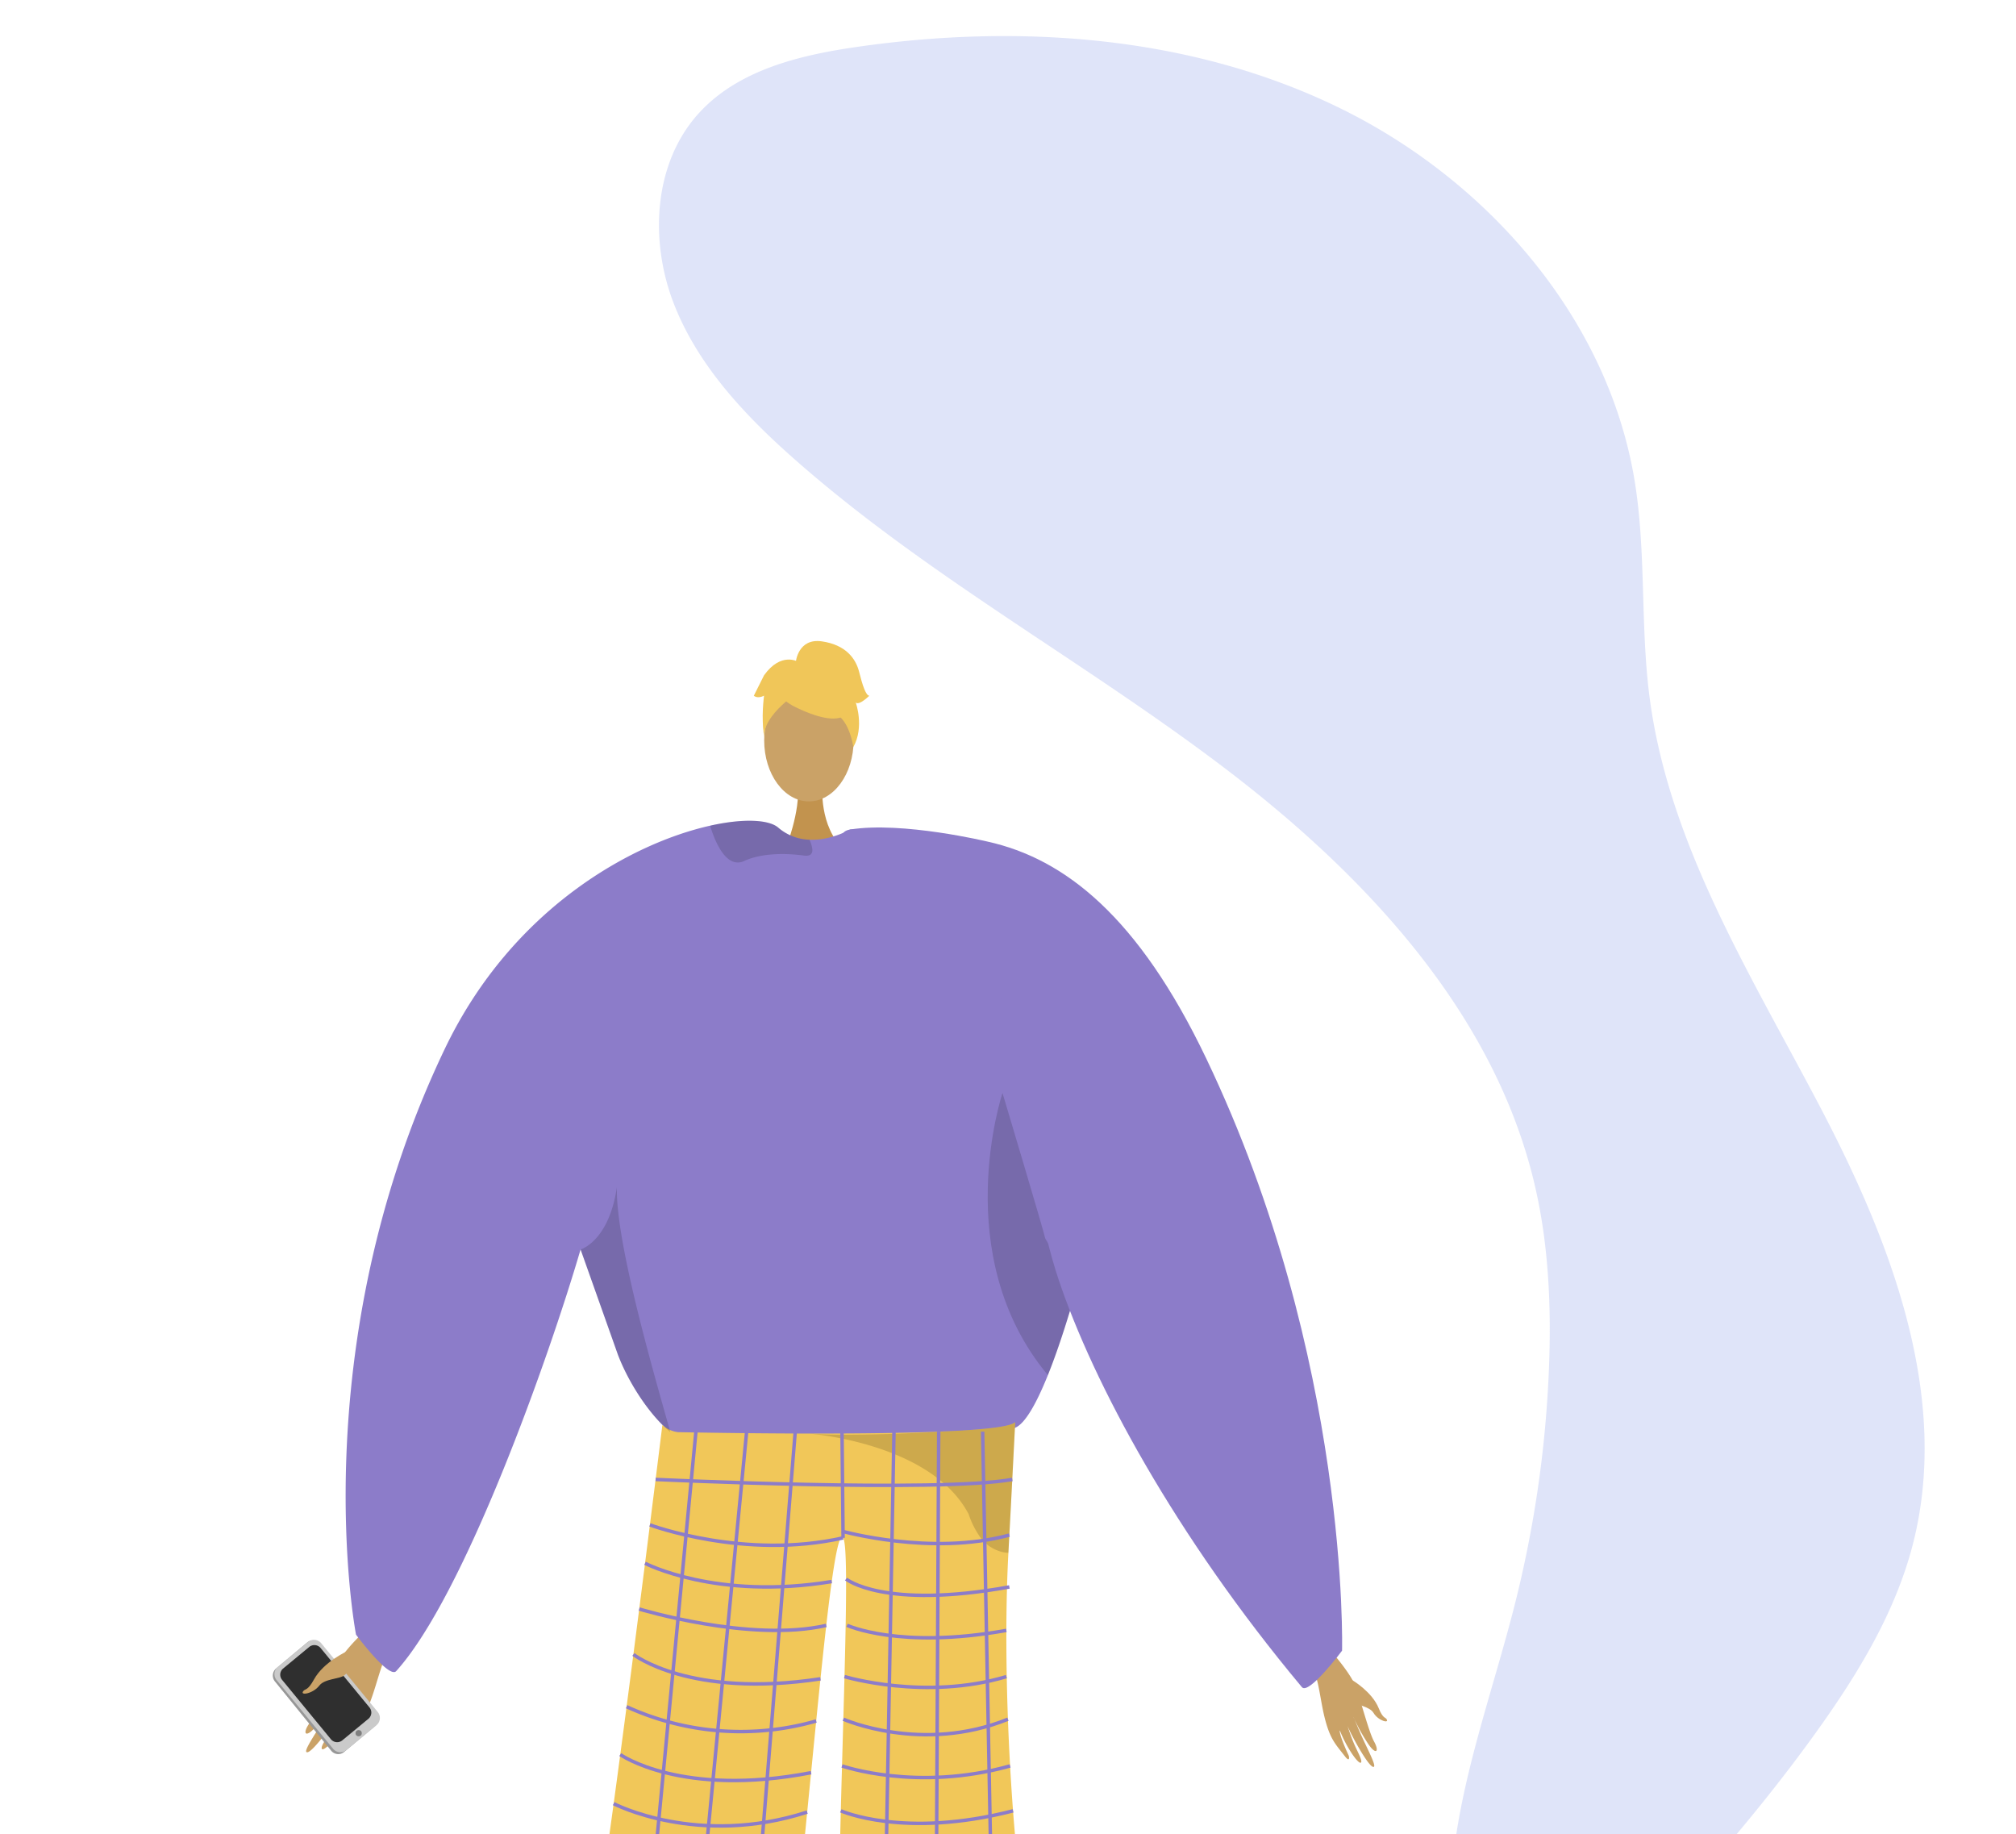 <svg xmlns="http://www.w3.org/2000/svg" xmlns:xlink="http://www.w3.org/1999/xlink" width="456.458" height="415.228" viewBox="0 0 456.458 415.228"><defs><style>.a,.s{fill:none;}.b{clip-path:url(#a);}.c,.i{fill:#caa267;}.c{fill-rule:evenodd;}.d{fill:#979797;}.e{fill:#cacaca;}.f{fill:#2f2f2f;}.g{fill:#7f7f7f;}.h{fill:#c39652;}.j{fill:#c2934e;}.k{fill:#8c7cc9;}.l{fill:#f1c759;}.m{opacity:0.15;}.n{fill:#5e5586;}.o{fill:#5e5587;}.p{opacity:0.3;}.q{opacity:0.5;}.r{fill:#f0c659;}.s{stroke:#8c7cc9;stroke-miterlimit:10;stroke-width:0.785px;}.t{fill:#bec9f2;opacity:0.49;}</style><clipPath id="a"><rect class="a" width="456.458" height="415.228"/></clipPath></defs><g transform="translate(-737.165 -1889.297)"><g class="b" transform="translate(737.165 1889.297)"><g transform="translate(61.773 145.12)"><g transform="translate(0 219.909)"><path class="c" d="M843.185,2354.142c-.556.7-8.647,7.3-10.721,11.709s-4.737,11.17-6.26,13.285c-1.792,2.487-.944,3.586,1.432.833a48.04,48.04,0,0,0,4.692-6.526c.184-.45-1.293,2.379-3.133,5.37-1.957,3.179-4.276,6.557-3.725,6.949,1.067.761,7.321-8.173,8.141-9.849a46.648,46.648,0,0,1-2.222,4.4c-1.12,1.942-2.715,4.054-2.454,4.678.411.982,4.367-3.518,6.537-7.634.168-.024-.119,1.454-3.025,6.171-.291.474-.54,1.859.843.463,2.912-2.941,4.381-3.991,6.394-9.051,1.962-4.936,2.93-10.816,5.433-13.971Z" transform="translate(-817.85 -2354.142)"/><g transform="translate(0 6.201)"><path class="d" d="M816.323,2371.529l12.7,15.628a2.058,2.058,0,0,0,2.911.34l7.081-5.924a.5.5,0,0,0,.069-.064,2.113,2.113,0,0,0,.163-2.891l-12.7-15.628a2.053,2.053,0,0,0-2.909-.337l-6.61,5.529-.472.392A2.114,2.114,0,0,0,816.323,2371.529Z" transform="translate(-815.829 -2362.072)"/><path class="e" d="M816.777,2371.149l12.8,15.568a2.124,2.124,0,0,0,2.99.29l6.9-5.7a2.119,2.119,0,0,0,.218-2.924l-12.8-15.568a2.124,2.124,0,0,0-2.99-.289l-6.9,5.7A2.119,2.119,0,0,0,816.777,2371.149Z" transform="translate(-815.929 -2362.039)"/><path class="f" d="M818.381,2371.434l11.057,13.444a1.833,1.833,0,0,0,2.582.251l5.961-4.923a1.831,1.831,0,0,0,.188-2.527l-11.057-13.445a1.834,1.834,0,0,0-2.583-.25l-5.961,4.924A1.831,1.831,0,0,0,818.381,2371.434Z" transform="translate(-816.287 -2362.367)"/><circle class="g" cx="0.709" cy="0.709" r="0.709" transform="translate(18.725 20.433)"/></g><path class="c" d="M834.683,2365.222s-5.458,2.4-7.7,6.493c-1.332,2.435-1.959,2.14-2.312,2.51-1.172,1.227,2.05.795,3.538-1.145,1.209-1.576,4.613-1.469,5.646-2.305s3.377-3.612,3.247-4.563S834.683,2365.222,834.683,2365.222Z" transform="translate(-817.674 -2356.521)"/></g><path class="h" d="M1004.722,2439.522s-9.55,98.542-5.489,100.238c7.285,3.091,35.816,13.2,4.36,10.978-16.158.974-14.973-2.636-15.225-5.7-.206-2.5.269-90.69-.395-97.548-.149-1.536-.239-2.465-.239-2.465Z" transform="translate(-852.742 -2152.567)"/><path class="i" d="M924.553,2425.192s51.579,84.068,48.856,87.526c-4.86,6.245-24.863,28.962,1.534,11.711,14.59-7.013,11.8-9.59,10.528-12.385-1.037-2.283-8.668-19.747-11.426-26.061-.618-1.415-35.363-70.282-35.363-70.282Z" transform="translate(-839.176 -2147.452)"/><path class="j" d="M971.99,2115.019s-.842,9.389,4.95,14.582-13.348,0-13.348,0,3.561-8.993,2.763-14.582S971.99,2115.019,971.99,2115.019Z" transform="translate(-847.558 -2082.353)"/><ellipse class="i" cx="10.126" cy="13.815" rx="10.126" ry="13.815" transform="translate(111.25 8.676)"/><path class="k" d="M1007.753,2208.237c-.17,2.615-2.284,12.336-5.261,22.9-.876,3.154-1.838,6.376-2.846,9.514-1.223,3.822-2.515,7.506-3.822,10.76-2.538,6.307-5.138,11-7.407,11.914-7.645,3.076-65.367,7.3-77.235,1.638-.276-.207-.576-.43-.861-.676-4.453-3.623-9.283-10.776-11.844-17.475,0-.008-6.822-19.236-8.214-23.151-.016-.038-.023-.069-.038-.1-.046-.154-.1-.3-.154-.438-.016-.054-.038-.1-.054-.154-7.183,24.527-26.3,78.4-41.755,95.462-1.622,1.792-9.09-8.26-9.09-8.26s-12.483-64.459,20.081-132.58c15.328-32.064,42.687-46.693,60.153-50.577,7.561-1.684,13.268-1.354,15.352.446a11.324,11.324,0,0,0,7.068,2.746,15.325,15.325,0,0,0,3.969-.362,19.742,19.742,0,0,0,4.207-1.43c.646-.3,1.023-.516,1.023-.516a41.073,41.073,0,0,1,10.691.638C1001.23,2136.278,1008.106,2202.538,1007.753,2208.237Z" transform="translate(-820.336 -2085.227)"/><path class="l" d="M923.927,2299.921a6.245,6.245,0,0,0,3.543,1.634c8.324.163,44.277.779,63.78-.342,6.88-.4,11.713-1.007,12.562-1.935,0,0,0,.028-.006.079-.051,1.075-.667,13.382-1.534,29.515-1.709,31.847,1.583,77.458,5.429,91.3.83,2.988-43.839-1.539-43.839-1.539-.125-32.865,2.993-90.562.979-93.148-2.45-3.146-6.423,47.6-10.978,90.071-17.69,4.615-45.7,1.813-45.378,0C912.331,2394.025,923.927,2299.921,923.927,2299.921Z" transform="translate(-835.725 -2122.453)"/><path class="m" d="M904.568,2245.647c.016.053.038.1.053.154.054.138.108.284.154.438a1.051,1.051,0,0,1,.038.1c1.392,3.915,8.215,23.143,8.215,23.151,2.561,6.7,7.391,13.852,11.844,17.474-3.022-10.945-12.444-42.671-12.083-55.453C910.99,2243.832,904.568,2245.64,904.568,2245.647Z" transform="translate(-834.884 -2107.901)"/><path class="m" d="M1042.243,2247.994c-.876,3.153-1.838,6.376-2.846,9.514-1.223,3.822-2.514,7.506-3.822,10.76-22.6-27.065-10.276-63.867-10.276-63.867s9.553,31.949,9.653,32.849C1034.982,2237.572,1038.159,2242.18,1042.243,2247.994Z" transform="translate(-860.088 -2102.08)"/><path class="m" d="M965.078,2132.479c.031.915-.454,1.515-1.923,1.315-4.583-.624-9.76-.492-13.521,1.23a3.194,3.194,0,0,1-3.092-.131c-2.407-1.407-3.9-5.606-4.491-7.468a1.274,1.274,0,0,1-.062-.407c7.561-1.684,13.267-1.354,15.352.446a11.322,11.322,0,0,0,7.068,2.746A6.24,6.24,0,0,1,965.078,2132.479Z" transform="translate(-842.919 -2085.227)"/><path class="n" d="M993.457,2530.471c-.528-1.335-9.306,3.709-9.745,5.276s-16.036,15.023-12.771,20.062,25.4-12.684,27.073-13.779S994.495,2533.093,993.457,2530.471Z" transform="translate(-849.04 -2172.049)"/><path class="o" d="M987.8,2562.787c-.188-1.422,11.93.382,13.076,1.538s18.786,5.954,18.386,11.946-28.359,1.281-30.357,1.14S988.174,2565.583,987.8,2562.787Z" transform="translate(-852.745 -2178.923)"/><g class="p" transform="translate(120.993 176.826)"><path d="M970.309,2302.573l-.4-.033S970.05,2302.55,970.309,2302.573Z" transform="translate(-969.908 -2299.979)"/><path class="q" d="M970.419,2301.873c10.713.855,34.13-.659,34.13-.659,6.88-.4,11.713-1.007,12.562-1.935,0,0,0,.028-.006.079-.051,1.075-.667,13.382-1.534,29.515a7.811,7.811,0,0,1-1.126-.13,8.765,8.765,0,0,1-5.67-4.028,19.468,19.468,0,0,1-2.205-4.605C998.583,2304.91,973.851,2302.181,970.419,2301.873Z" transform="translate(-970.018 -2299.278)"/></g><g transform="translate(108.909)"><g transform="translate(2.137 3.852)"><path class="r" d="M964.543,2089.715s17.53,9.719,12.326-5.886C973.27,2073.032,952.588,2082.758,964.543,2089.715Z" transform="translate(-958.018 -2079.005)"/><path class="r" d="M966.307,2086.177s-9.809,5.82-8.862,11.658c0,0-2.163-17.431,7.589-17.868s13.529.5,12.662,18.934C977.7,2098.9,974.863,2084.239,966.307,2086.177Z" transform="translate(-957.241 -2079.196)"/></g><path class="r" d="M966.624,2078.836s.492-5.431,5.876-4.662,7.692,3.846,8.461,6.922,1.538,5.384,2.307,5.384c0,0-2.307,2.307-3.076,1.538,0,0,2,5.531-.54,10.072,0,0-1-7-4.844-7.765S966.624,2078.836,966.624,2078.836Z" transform="translate(-957.118 -2074.1)"/><path class="r" d="M964.517,2079.937s-3.845-2.307-7.691,3.077l-2.307,4.615s.769.769,2.307,0c0,0-.7,5.419.035,8.478l2.273-9.248Z" transform="translate(-954.519 -2075.248)"/></g><g transform="translate(235.057 226.082)"><path class="c" d="M1117.505,2362c.4.654,6.633,7.106,7.953,11.083s2.9,10.013,3.985,11.973c1.275,2.305.44,3.157-1.307.565a41.242,41.242,0,0,1-3.337-6.047c-.111-.4.86,2.162,2.125,4.9,1.345,2.912,2.979,6.03,2.469,6.308-.988.54-5.411-7.72-5.941-9.234a40.1,40.1,0,0,0,1.447,3.979c.757,1.772,1.9,3.737,1.616,4.241-.452.8-3.367-3.447-4.8-7.179-.141-.039-.046,1.252,1.951,5.572.2.434.271,1.642-.766.31-2.185-2.807-3.331-3.852-4.531-8.375-1.172-4.411-1.4-9.527-3.21-12.473Z" transform="translate(-1115.162 -2362.003)"/><path class="c" d="M1126.587,2373.736s4.412,2.6,5.906,6.325c.887,2.214,1.453,2.025,1.717,2.377.874,1.166-1.83.469-2.9-1.337-.871-1.469-3.785-1.725-4.581-2.544s-2.512-3.426-2.3-4.224S1126.587,2373.736,1126.587,2373.736Z" transform="translate(-1117.147 -2364.518)"/></g><g transform="translate(84.671 176.691)"><line class="s" x1="11.343" y2="118.614"/><line class="s" x1="11.258" y2="116.549" transform="translate(11.343 2.372)"/><line class="s" x1="9.362" y2="115.734" transform="translate(24.244 2.372)"/><line class="s" x2="0.241" y2="23.973" transform="translate(44.205 2.372)"/><line class="s" x1="2.172" y2="118.079" transform="translate(53.797 2.372)"/><line class="s" x1="0.605" y2="119.07" transform="translate(65.487 2.298)"/><line class="s" x2="2.29" y2="119.754" transform="translate(76.042 2.298)"/></g><path class="s" d="M926.2,2315.81s63.878,3.015,80.756,0" transform="translate(-839.528 -2126.002)"/><path class="s" d="M968.292,2331.852c-22.35,5.062-43.739-2.94-43.739-2.94" transform="translate(-839.176 -2128.816)"/><path class="s" d="M979.945,2330.73s20.171,5.667,37.887.882" transform="translate(-851.07 -2129.206)"/><path class="s" d="M923.153,2339.981s16.107,8.433,42.269,4.134" transform="translate(-838.875 -2131.192)"/><path class="s" d="M921.474,2353.165s25.064,7.652,42.349,3.714" transform="translate(-838.514 -2134.024)"/><path class="s" d="M919.791,2366.261s12.765,10.007,42.361,5.518" transform="translate(-838.153 -2136.835)"/><path class="s" d="M917.831,2381.326a62.1,62.1,0,0,0,42.931,3.234" transform="translate(-837.732 -2140.071)"/><path class="s" d="M916.009,2395.127s13.786,9.786,43.2,4.1" transform="translate(-837.341 -2143.034)"/><path class="s" d="M914.1,2409.275s19.027,9.947,43.821,1.911" transform="translate(-836.932 -2146.072)"/><path class="s" d="M912.579,2420.317s11.225,10.8,44.069,2.792" transform="translate(-836.604 -2148.443)"/><path class="s" d="M910.782,2432.849s18.152,9.563,44.51,2.491" transform="translate(-836.218 -2151.134)"/><path class="s" d="M981.112,2344.517s8.427,6.958,36.971,1.793" transform="translate(-851.32 -2132.167)"/><path class="s" d="M981.394,2357.853s11.825,5.513,36.074,1.159" transform="translate(-851.381 -2135.03)"/><path class="s" d="M980.66,2372.653s18.258,5.5,36.65,0" transform="translate(-851.223 -2138.208)"/><path class="s" d="M980.325,2384.928s17.75,7.89,37.267,0" transform="translate(-851.151 -2140.844)"/><path class="s" d="M979.945,2398.4s16.9,5.93,38.056,0" transform="translate(-851.07 -2143.737)"/><path class="s" d="M979.6,2411.346s14.243,6.39,38.994,0" transform="translate(-850.995 -2146.517)"/><path class="s" d="M979.6,2422.8s16.911,8.715,39.855.927" transform="translate(-850.995 -2148.975)"/><path class="s" d="M979.08,2437.111a78.183,78.183,0,0,0,41.516.479" transform="translate(-850.884 -2152.049)"/><path class="k" d="M1019.525,2169.48s-49.593-39.246-37.769-41.161,31.17,2.737,31.17,2.737c17.467,3.884,34.143,17.008,49.472,49.073,32.564,68.121,30.762,134.085,30.762,134.085s-7.54,10.116-9.091,8.26c-28.771-34.425-47.272-68.983-55.076-92.234S1019.525,2169.48,1019.525,2169.48Z" transform="translate(-851.067 -2085.643)"/></g><path class="t" d="M1108.543,2340.6c-7.008-28.044,4.935-56.808,12.136-84.8a259.948,259.948,0,0,0,7.994-54.348c.553-13.854-.025-27.841-3.146-41.35-9-38.975-38.169-70.232-69.995-94.466s-67.4-43.507-97.432-69.933c-11.4-10.03-22.2-21.454-27.645-35.628s-4.5-31.638,5.706-42.88c8.892-9.8,22.754-13.163,35.852-15.049,36.875-5.311,75.756-2.534,109.233,13.813s60.749,47.554,66.812,84.313c2.668,16.179,1.281,32.782,3.393,49.043,4.4,33.861,23.441,63.69,39.223,93.969s28.913,64.922,20.364,97.979c-3.938,15.229-12.252,28.955-21.391,41.757-16.683,23.367-36.389,44.387-56.031,65.328-5.993,6.389-12.154,12.907-19.966,16.871s-17.738,4.93-25.1.175" transform="translate(-777.966 -1891.53)"/></g></g></svg>